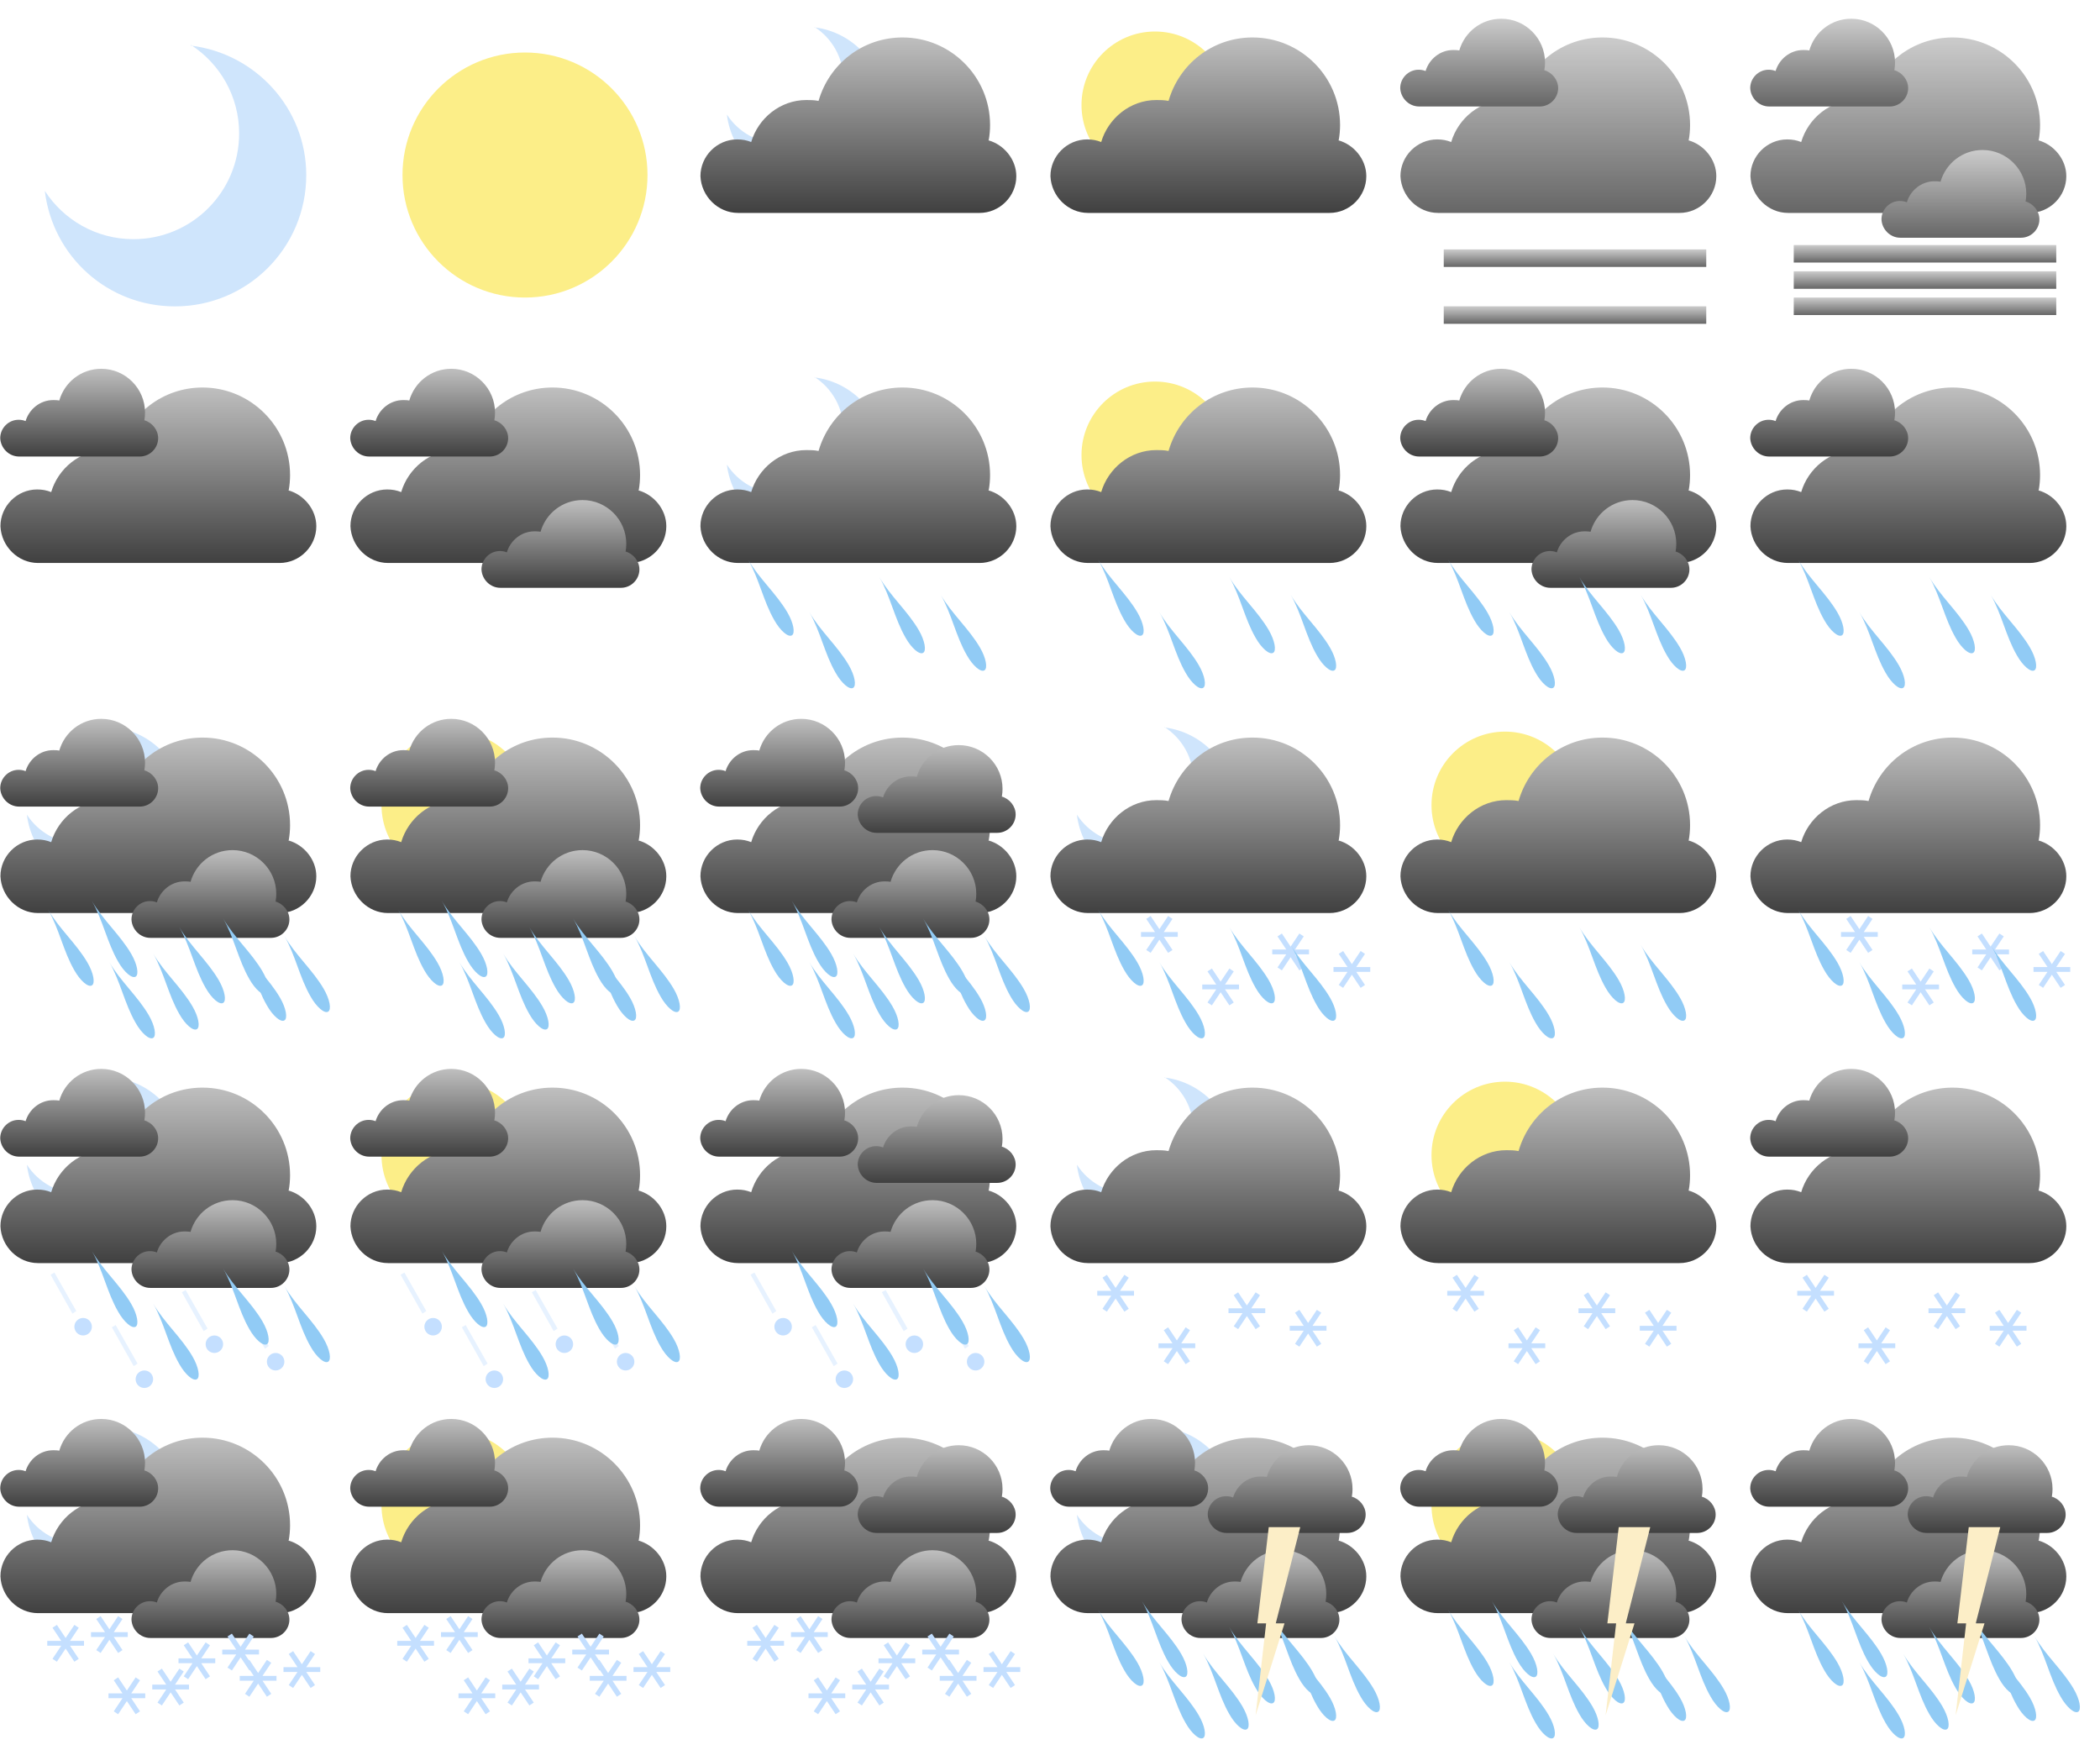 
<svg xmlns="http://www.w3.org/2000/svg" xmlns:xlink="http://www.w3.org/1999/xlink"
     viewBox="0 0 240 200" >
  <style>
    .moon { fill: #CFE5FC; } .sun { fill: #FCEE88; } .glow { filter: url(#glow); } .snow { fill: #C4DFFF; } .light { opacity: 0.4 } .med { opacity: 0.8 } .cloud {fill: url(#clouded);} .rain { fill: #91CBF5; } .lightning { fill: #FCEEC7; }
  </style>
  <defs>
    <linearGradient id="clouded" gradientUnits="objectBoundingBox" y1="1" x2="0">
      <stop offset="0" stop-color="#404040"/>
      <stop offset="1" stop-color="#BFBFBF"/>
    </linearGradient>
    <filter id="glow">
      <feGaussianBlur stdDeviation="2" result="blur"/>
      <feMerge>
        <feMergeNode in="blur"/>
        <feMergeNode in="SourceGraphic"/>
      </feMerge>
    </filter>

    <path id="cloud-1" class="cloud" d="M33 16c.1-.56.15-1.13.15-1.72 0-5.52-4.5-10-10-10-4.6 0-8.4 3.07-9.6 7.25-.5-.1-1-.1-1.4-.1-3 0-5.5 2.1-6.3 4.8-.5-.2-1-.3-1.6-.3-2.3 0-4.2 1.9-4.2 4.2.1 2.3 2 4.2 4.3 4.2h27.6c2.3 0 4.2-1.9 4.2-4.2 0-1.9-1.4-3.6-3.2-4.1z"/>
    <use id="cloud-2" transform="scale(0.5)" xlink:href="#cloud-1" />
    <use id="cloud-3" transform="translate(15,15)" xlink:href="#cloud-2" />
    <use id="cloud-4" transform="translate(18,3)" xlink:href="#cloud-2" />

    <path id="moon" class="moon glow" d="M21.8 5.12c3.33 2.15 5.53 5.88 5.53 10.13 0 6.68-5.4 12.08-12.08 12.08-4.25 0-7.98-2.2-10.13-5.52.9 7.5 7.2 13.2 14.88 13.2 8.28 0 15-6.7 15-15 0-7.6-5.76-13.9-13.2-14.8z"/>
    <use id="moon-2" transform="scale(0.6)" xlink:href="#moon" />

    <circle id="sun" class="sun glow" cx="20" cy="20" r="14"/>
    <use id="sun-2" transform="scale(0.6)" xlink:href="#sun" />

    <path id="snow" class="snow" d="M1 1l1 1.5h-1.6v0.55h1.6l-1 1.5 0.5 0.33 1-1.5 1 1.5 0.5-0.33-1.0-1.5h1.6v-0.55h-1.6l1-1.5l-0.5-0.33-1 1.5-1-1.5z" />
    <path id="rain" class="rain" d="M5 5c.7 1.2.9 2.37.5 2.6-.42.25-1.32-.52-2-1.72-1.26-2.17-1.75-4.77-3-6.93 1.25 2.16 3.25 3.9 4.5 6.05z" />

    <g id="hail">
      <path class="snow light" d="M.78 0.66l.44-.25 2.5 4.4-.44.3z"/>
      <circle class="snow" cx="4.5" cy="6.6" r="1"/>
    </g>

    <g id="snow-1" >
      <use x="5" y="25" xlink:href="#snow" />
      <use x="12" y="31" xlink:href="#snow" />
      <use x="20" y="27" xlink:href="#snow" />
      <use x="27" y="29" xlink:href="#snow" />
    </g>
    <use id="snow-2" xlink:href="#snow-1" transform="translate(5,-1)" />

    <g id="rain-1" >
      <use x="5" y="25" xlink:href="#rain" />
      <use x="12" y="31" xlink:href="#rain" />
      <use x="20" y="27" xlink:href="#rain" />
      <use x="27" y="29" xlink:href="#rain" />
    </g>
    <use id="rain-2" xlink:href="#rain-1" transform="translate(5,-1)" />

    <g id="hail-1" >
      <use x="5" y="25" xlink:href="#hail" />
      <use x="12" y="31" xlink:href="#hail" />
      <use x="20" y="27" xlink:href="#hail" />
      <use x="27" y="29" xlink:href="#hail" />
    </g>

    <path id="lightning-1" class="lightning glow" d="M25,14.5h3.6l-2.8,11h1l-3.3,10.5l1.2,-10.5h-1z"/>

  </defs>

  <g id="clearNight">
    <use xlink:href="#moon" />
  </g>
  <g id="sunnyDay" >
    <use xlink:href="#sun" x="40" />
  </g>
  <g id="cloudyNight" transform="translate(80)">
    <use xlink:href="#moon-2" />
    <use xlink:href="#cloud-1" class="light" />
  </g>
  <g id="cloudyDay" transform="translate(120)">
    <use xlink:href="#sun-2" />
    <use xlink:href="#cloud-1" class="light" />
  </g>
  <g id="mist" transform="translate(160)" class="med cloud">
    <use xlink:href="#cloud-1" />
    <use xlink:href="#cloud-2" />
    <path d="M5 28.5h30v2h-30z"/>
    <path d="M5 35h30v2h-30z"/>
  </g>
  <g id="fog" transform="translate(200)" class="med cloud">
    <use xlink:href="#cloud-1"/>
    <use xlink:href="#cloud-2"/>
    <use xlink:href="#cloud-3"/>
    <path d="M5 28h30v2h-30z"/>
    <path d="M5 31h30v2h-30z"/>
    <path d="M5 34h30v2h-30z"/>
  </g>
  <g id="cloudy" transform="translate(0,40)">
    <use xlink:href="#cloud-1" class="med"/>
    <use xlink:href="#cloud-2" class="med"/>
  </g>
  <g id="overcast" transform="translate(40,40)">
    <use xlink:href="#cloud-1" />
    <use xlink:href="#cloud-2" />
    <use xlink:href="#cloud-3" />
  </g>
  <g id="lightRainNight" transform="translate(80,40)">
    <use xlink:href="#moon-2" />
    <use xlink:href="#cloud-1" class="light" />
    <use xlink:href="#rain-1" class="light" />
  </g>
  <g id="LightRainDay" transform="translate(120,40)">
    <use xlink:href="#sun-2" />
    <use xlink:href="#cloud-1" class="light" />
    <use xlink:href="#rain-1" class="light" />
  </g>
  <g id="drizzle" transform="translate(160,40)" >
      <use xlink:href="#cloud-1" />
      <use xlink:href="#cloud-2" />
      <use xlink:href="#cloud-3" />
      <use xlink:href="#rain-1" class="light" />
  </g>
  <g id="lightRain" transform="translate(200,40)">
    <use xlink:href="#cloud-1" class="med"/>
    <use xlink:href="#cloud-2" class="med"/>
    <use xlink:href="#rain-1" class="light" />
  </g>
  <g id="heavyRainNight" transform="translate(0,80)">
    <use xlink:href="#moon-2" />
    <use xlink:href="#cloud-1" />
    <use xlink:href="#cloud-2" />
    <use xlink:href="#cloud-3" />
    <use xlink:href="#rain-1" />
    <use xlink:href="#rain-2"/>
  </g>
  <g id="heavyRainDay" transform="translate(40,80)">
    <use xlink:href="#sun-2" />
    <use xlink:href="#cloud-1" />
    <use xlink:href="#cloud-2" />
    <use xlink:href="#cloud-3" />
    <use xlink:href="#rain-1" />
    <use xlink:href="#rain-2"/>
  </g>
  <g id="heavyRain" transform="translate(80,80)">
    <use xlink:href="#cloud-1" />
    <use xlink:href="#cloud-2" />
    <use xlink:href="#cloud-3" />
    <use xlink:href="#cloud-4" />
    <use xlink:href="#rain-1" />
    <use xlink:href="#rain-2"/>
  </g>
  <g id="sleetNight" transform="translate(120,80)">
    <use xlink:href="#moon-2" />
    <use xlink:href="#cloud-1" class="light" />
    <use xlink:href="#snow-2" />
    <use xlink:href="#rain-1" class="light" />
  </g>
  <g id="sleetDay" transform="translate(160,80)">
    <use xlink:href="#sun-2" />
    <use xlink:href="#cloud-1" class="light" />
    <use xlink:href="#rain-1" class="light" />
  </g>
  <g id="sleet" transform="translate(200,80)">
    <use xlink:href="#cloud-1" class="light" />
    <use xlink:href="#snow-2" />
    <use xlink:href="#rain-1" class="light" />
  </g>
  <g id="hailNight" transform="translate(0,120)">
    <use xlink:href="#moon-2" />
    <use xlink:href="#cloud-1" />
    <use xlink:href="#cloud-2" />
    <use xlink:href="#cloud-3" />
    <use xlink:href="#hail-1" />
    <use xlink:href="#rain-2"/>
  </g>
  <g id="hailDay" transform="translate(40,120)">
    <use xlink:href="#sun-2" />
    <use xlink:href="#cloud-1" />
    <use xlink:href="#cloud-2" />
    <use xlink:href="#cloud-3" />
    <use xlink:href="#hail-1" />
    <use xlink:href="#rain-2"/>
  </g>
  <g id="hail" transform="translate(80,120)">
    <use xlink:href="#cloud-1" />
    <use xlink:href="#cloud-2" />
    <use xlink:href="#cloud-3" />
    <use xlink:href="#cloud-4" />
    <use xlink:href="#hail-1" />
    <use xlink:href="#rain-2"/>
  </g>
  <g id="lightSnowNight" transform="translate(120,120)">
    <use xlink:href="#moon-2" />
    <use xlink:href="#cloud-1" class="light"/>
    <use xlink:href="#snow-1" />
  </g>
  <g id="lightSnowDay" transform="translate(160,120)">
    <use xlink:href="#sun-2" />
    <use xlink:href="#cloud-1" class="light"/>
    <use xlink:href="#snow-1" />
  </g>
  <g id="lightSnow" transform="translate(200,120)">
    <use xlink:href="#cloud-1" class="med"/>
    <use xlink:href="#cloud-2" class="med"/>
    <use xlink:href="#snow-1" />
  </g>
  <g id="heavySnowNight" transform="translate(0,160)">
    <use xlink:href="#moon-2" />
    <use xlink:href="#cloud-1" />
    <use xlink:href="#cloud-2" />
    <use xlink:href="#cloud-3" />
    <use xlink:href="#snow-1" />
    <use xlink:href="#snow-2" />
  </g>
  <g id="heavySnowDay" transform="translate(40,160)">
    <use xlink:href="#sun-2" />
    <use xlink:href="#cloud-1" />
    <use xlink:href="#cloud-2" />
    <use xlink:href="#cloud-3" />
    <use xlink:href="#snow-1" />
    <use xlink:href="#snow-2" />
  </g>
  <g id="heavySnow" transform="translate(80,160)">
    <use xlink:href="#cloud-1" />
    <use xlink:href="#cloud-2" />
    <use xlink:href="#cloud-3" />
    <use xlink:href="#cloud-4" />
    <use xlink:href="#snow-1" />
    <use xlink:href="#snow-2" />
  </g>
  <g id="thunderNight" transform="translate(120,160)">
    <use xlink:href="#moon-2" />
    <use xlink:href="#cloud-1" />
    <use xlink:href="#cloud-2" />
    <use xlink:href="#cloud-3" />
    <use xlink:href="#cloud-4" />
    <use xlink:href="#rain-1" />
    <use xlink:href="#rain-2"/>
    <use xlink:href="#lightning-1" />
  </g>
  <g id="thunderDay" transform="translate(160,160)">
    <use xlink:href="#sun-2" />
    <use xlink:href="#cloud-1" />
    <use xlink:href="#cloud-2" />
    <use xlink:href="#cloud-3" />
    <use xlink:href="#cloud-4" />
    <use xlink:href="#rain-1" />
    <use xlink:href="#rain-2"/>
    <use xlink:href="#lightning-1" />
  </g>
  <g id="thunder" transform="translate(200,160)">
    <use xlink:href="#cloud-1" />
    <use xlink:href="#cloud-2" />
    <use xlink:href="#cloud-3" />
    <use xlink:href="#cloud-4" />
    <use xlink:href="#rain-1" />
    <use xlink:href="#rain-2"/>
    <use xlink:href="#lightning-1" />
  </g>



</svg>
